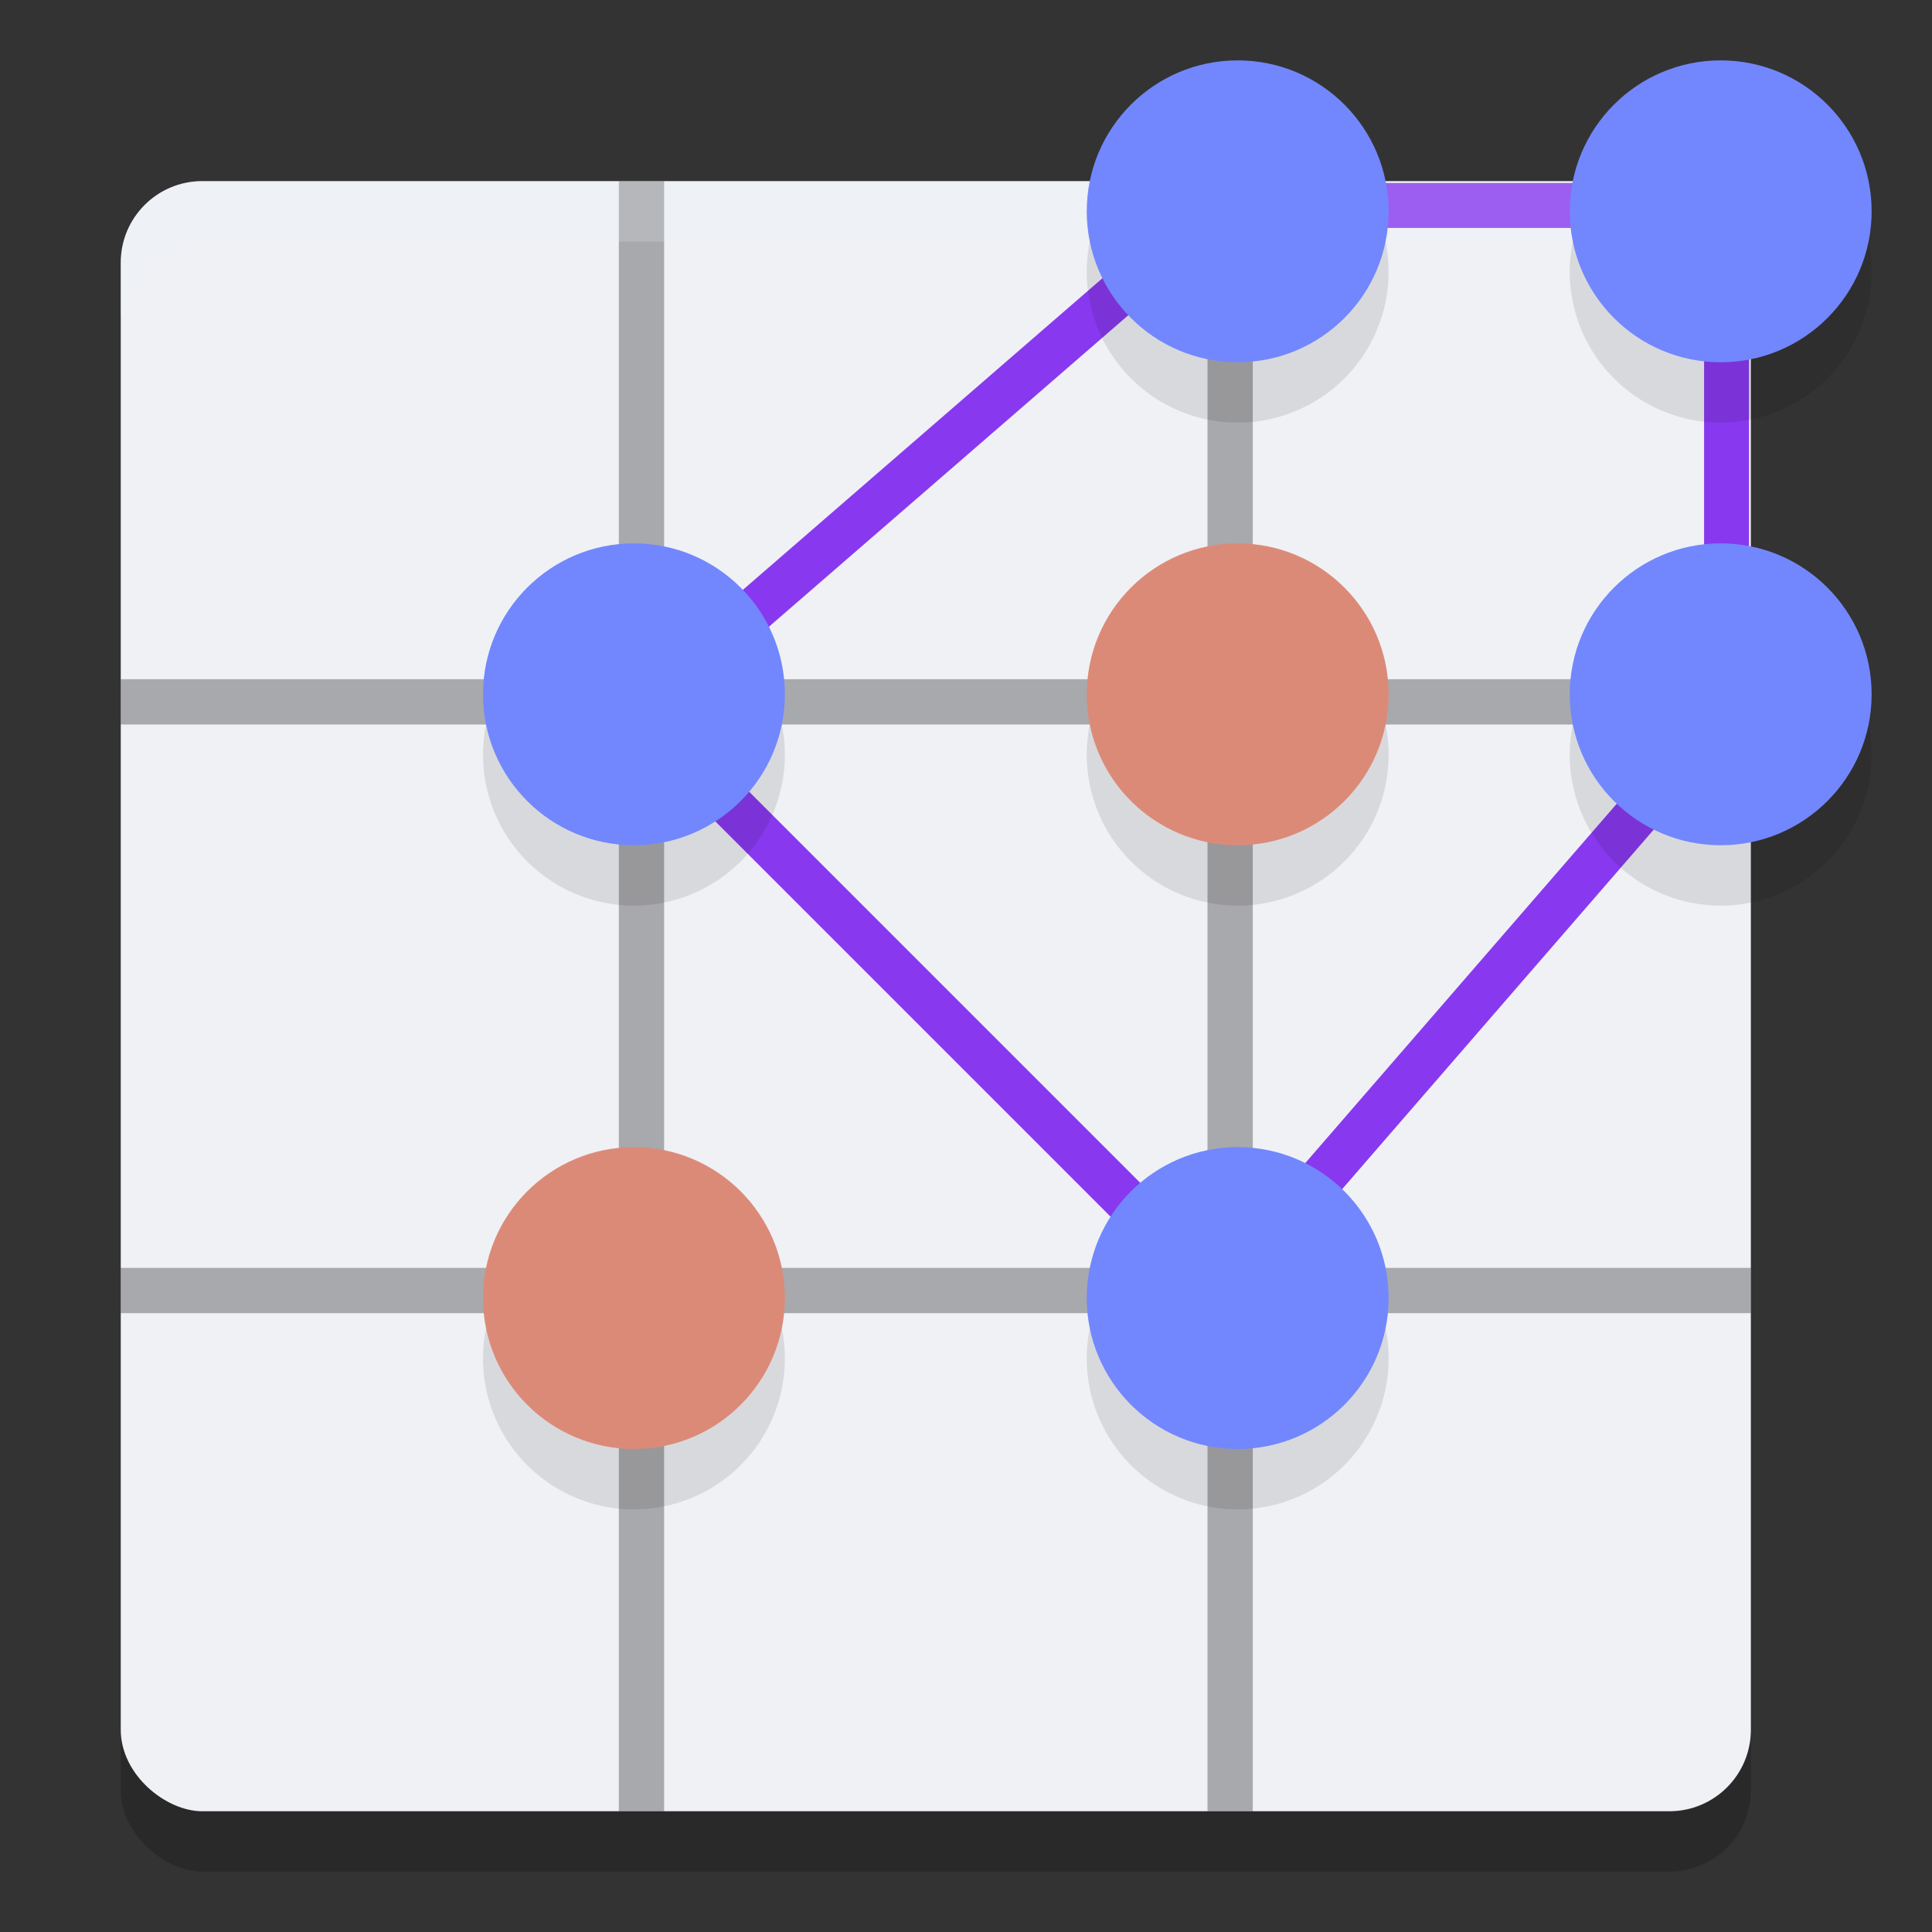 <svg xmlns="http://www.w3.org/2000/svg" width="32" height="32" version="1">
 <rect width="100%" height="100%" fill="#333333" stroke="none"/>
 <rect style="opacity:0.2" width="27" height="27" x="-31" y="-29" rx="1.35" ry="1.35" transform="matrix(0,-1,-1,0,0,0)"/>
 <rect style="fill:#eff1f5" width="27" height="27" x="-30" y="-29" rx="1.35" ry="1.35" transform="matrix(0,-1,-1,0,0,0)"/>
 <path style="opacity:0.3" d="M 10.25,3 V 11.25 H 2 v 0.75 h 8.25 v 9 H 2 V 21.75 h 8.25 v 8.25 H 11 V 21.75 h 9 v 8.25 h 0.75 V 21.75 h 8.25 V 21 H 20.75 v -9 h 8.25 v -0.75 H 20.75 V 3 H 20 V 11.25 H 11 V 3 Z M 11,12 h 9 v 9 h -9 z"/>
 <path style="fill:none;stroke:#8839ef;stroke-width:0.744px" d="M 10.551,11.782 20.218,3.403 H 28.597 v 8.379 l -8.379,9.667 z"/>
 <path style="opacity:0.2;fill:#eff1f5" d="M 3.35,3 C 2.602,3 2,3.602 2,4.35 v 1 C 2,4.602 2.602,4 3.35,4 H 27.65 C 28.398,4 29,4.602 29,5.35 v -1 C 29,3.602 28.398,3 27.65,3 Z"/>
 <path style="opacity:0.1" d="M 20.5,2 A 2.5,2.5 0 0 0 18,4.5 2.5,2.5 0 0 0 20.5,7 2.5,2.5 0 0 0 23,4.5 2.5,2.5 0 0 0 20.5,2 Z m 8,0 A 2.5,2.5 0 0 0 26,4.5 2.5,2.5 0 0 0 28.5,7 2.5,2.5 0 0 0 31,4.5 2.5,2.5 0 0 0 28.5,2 Z m -18,8 A 2.5,2.5 0 0 0 8,12.5 2.5,2.5 0 0 0 10.5,15 2.5,2.5 0 0 0 13,12.5 2.5,2.5 0 0 0 10.5,10 Z m 10,0 A 2.5,2.5 0 0 0 18,12.5 2.5,2.5 0 0 0 20.5,15 2.5,2.5 0 0 0 23,12.5 2.5,2.5 0 0 0 20.5,10 Z m 8,0 A 2.5,2.5 0 0 0 26,12.5 2.5,2.5 0 0 0 28.5,15 2.5,2.5 0 0 0 31,12.5 2.5,2.5 0 0 0 28.5,10 Z m -18,10 A 2.5,2.5 0 0 0 8,22.5 2.5,2.5 0 0 0 10.5,25 2.5,2.5 0 0 0 13,22.5 2.5,2.5 0 0 0 10.5,20 Z m 10,0 A 2.5,2.5 0 0 0 18,22.5 2.5,2.5 0 0 0 20.5,25 2.5,2.5 0 0 0 23,22.5 2.5,2.5 0 0 0 20.5,20 Z"/>
 <g>
  <circle style="fill:#dc8a78" cx="20.5" cy="11.5" r="2.5"/>
  <circle style="fill:#dc8a78" cx="10.5" cy="21.5" r="2.5"/>
  <circle style="fill:#7287fd" cx="10.5" cy="11.5" r="2.5"/>
  <circle style="fill:#7287fd" cx="20.5" cy="3.5" r="2.5"/>
  <circle style="fill:#7287fd" cx="28.5" cy="3.5" r="2.5"/>
  <circle style="fill:#7287fd" cx="28.5" cy="11.5" r="2.5"/>
  <circle style="fill:#7287fd" cx="20.5" cy="21.5" r="2.5"/>
 </g>
 <path style="fill:none" d="M 20.5,1 A 2.5,2.5 0 0 0 18,3.5 2.5,2.5 0 0 0 20.5,6 2.5,2.5 0 0 0 23,3.5 2.5,2.5 0 0 0 20.5,1 Z m 8,0 A 2.5,2.5 0 0 0 26,3.5 2.5,2.5 0 0 0 28.5,6 2.5,2.5 0 0 0 31,3.5 2.5,2.5 0 0 0 28.5,1 Z m -18,8 A 2.5,2.5 0 0 0 8,11.5 2.5,2.5 0 0 0 10.5,14 2.5,2.5 0 0 0 13,11.5 2.5,2.5 0 0 0 10.5,9 Z m 10,0 A 2.5,2.5 0 0 0 18,11.5 2.5,2.5 0 0 0 20.5,14 2.5,2.5 0 0 0 23,11.5 2.5,2.5 0 0 0 20.5,9 Z m 8,0 A 2.5,2.5 0 0 0 26,11.5 2.5,2.5 0 0 0 28.5,14 2.5,2.5 0 0 0 31,11.5 2.5,2.5 0 0 0 28.5,9 Z m -18,10 A 2.5,2.5 0 0 0 8,21.5 2.5,2.5 0 0 0 10.5,24 2.5,2.5 0 0 0 13,21.5 2.5,2.5 0 0 0 10.5,19 Z m 10,0 A 2.5,2.5 0 0 0 18,21.5 2.5,2.5 0 0 0 20.5,24 2.5,2.5 0 0 0 23,21.5 2.5,2.5 0 0 0 20.5,19 Z"/>
</svg>
